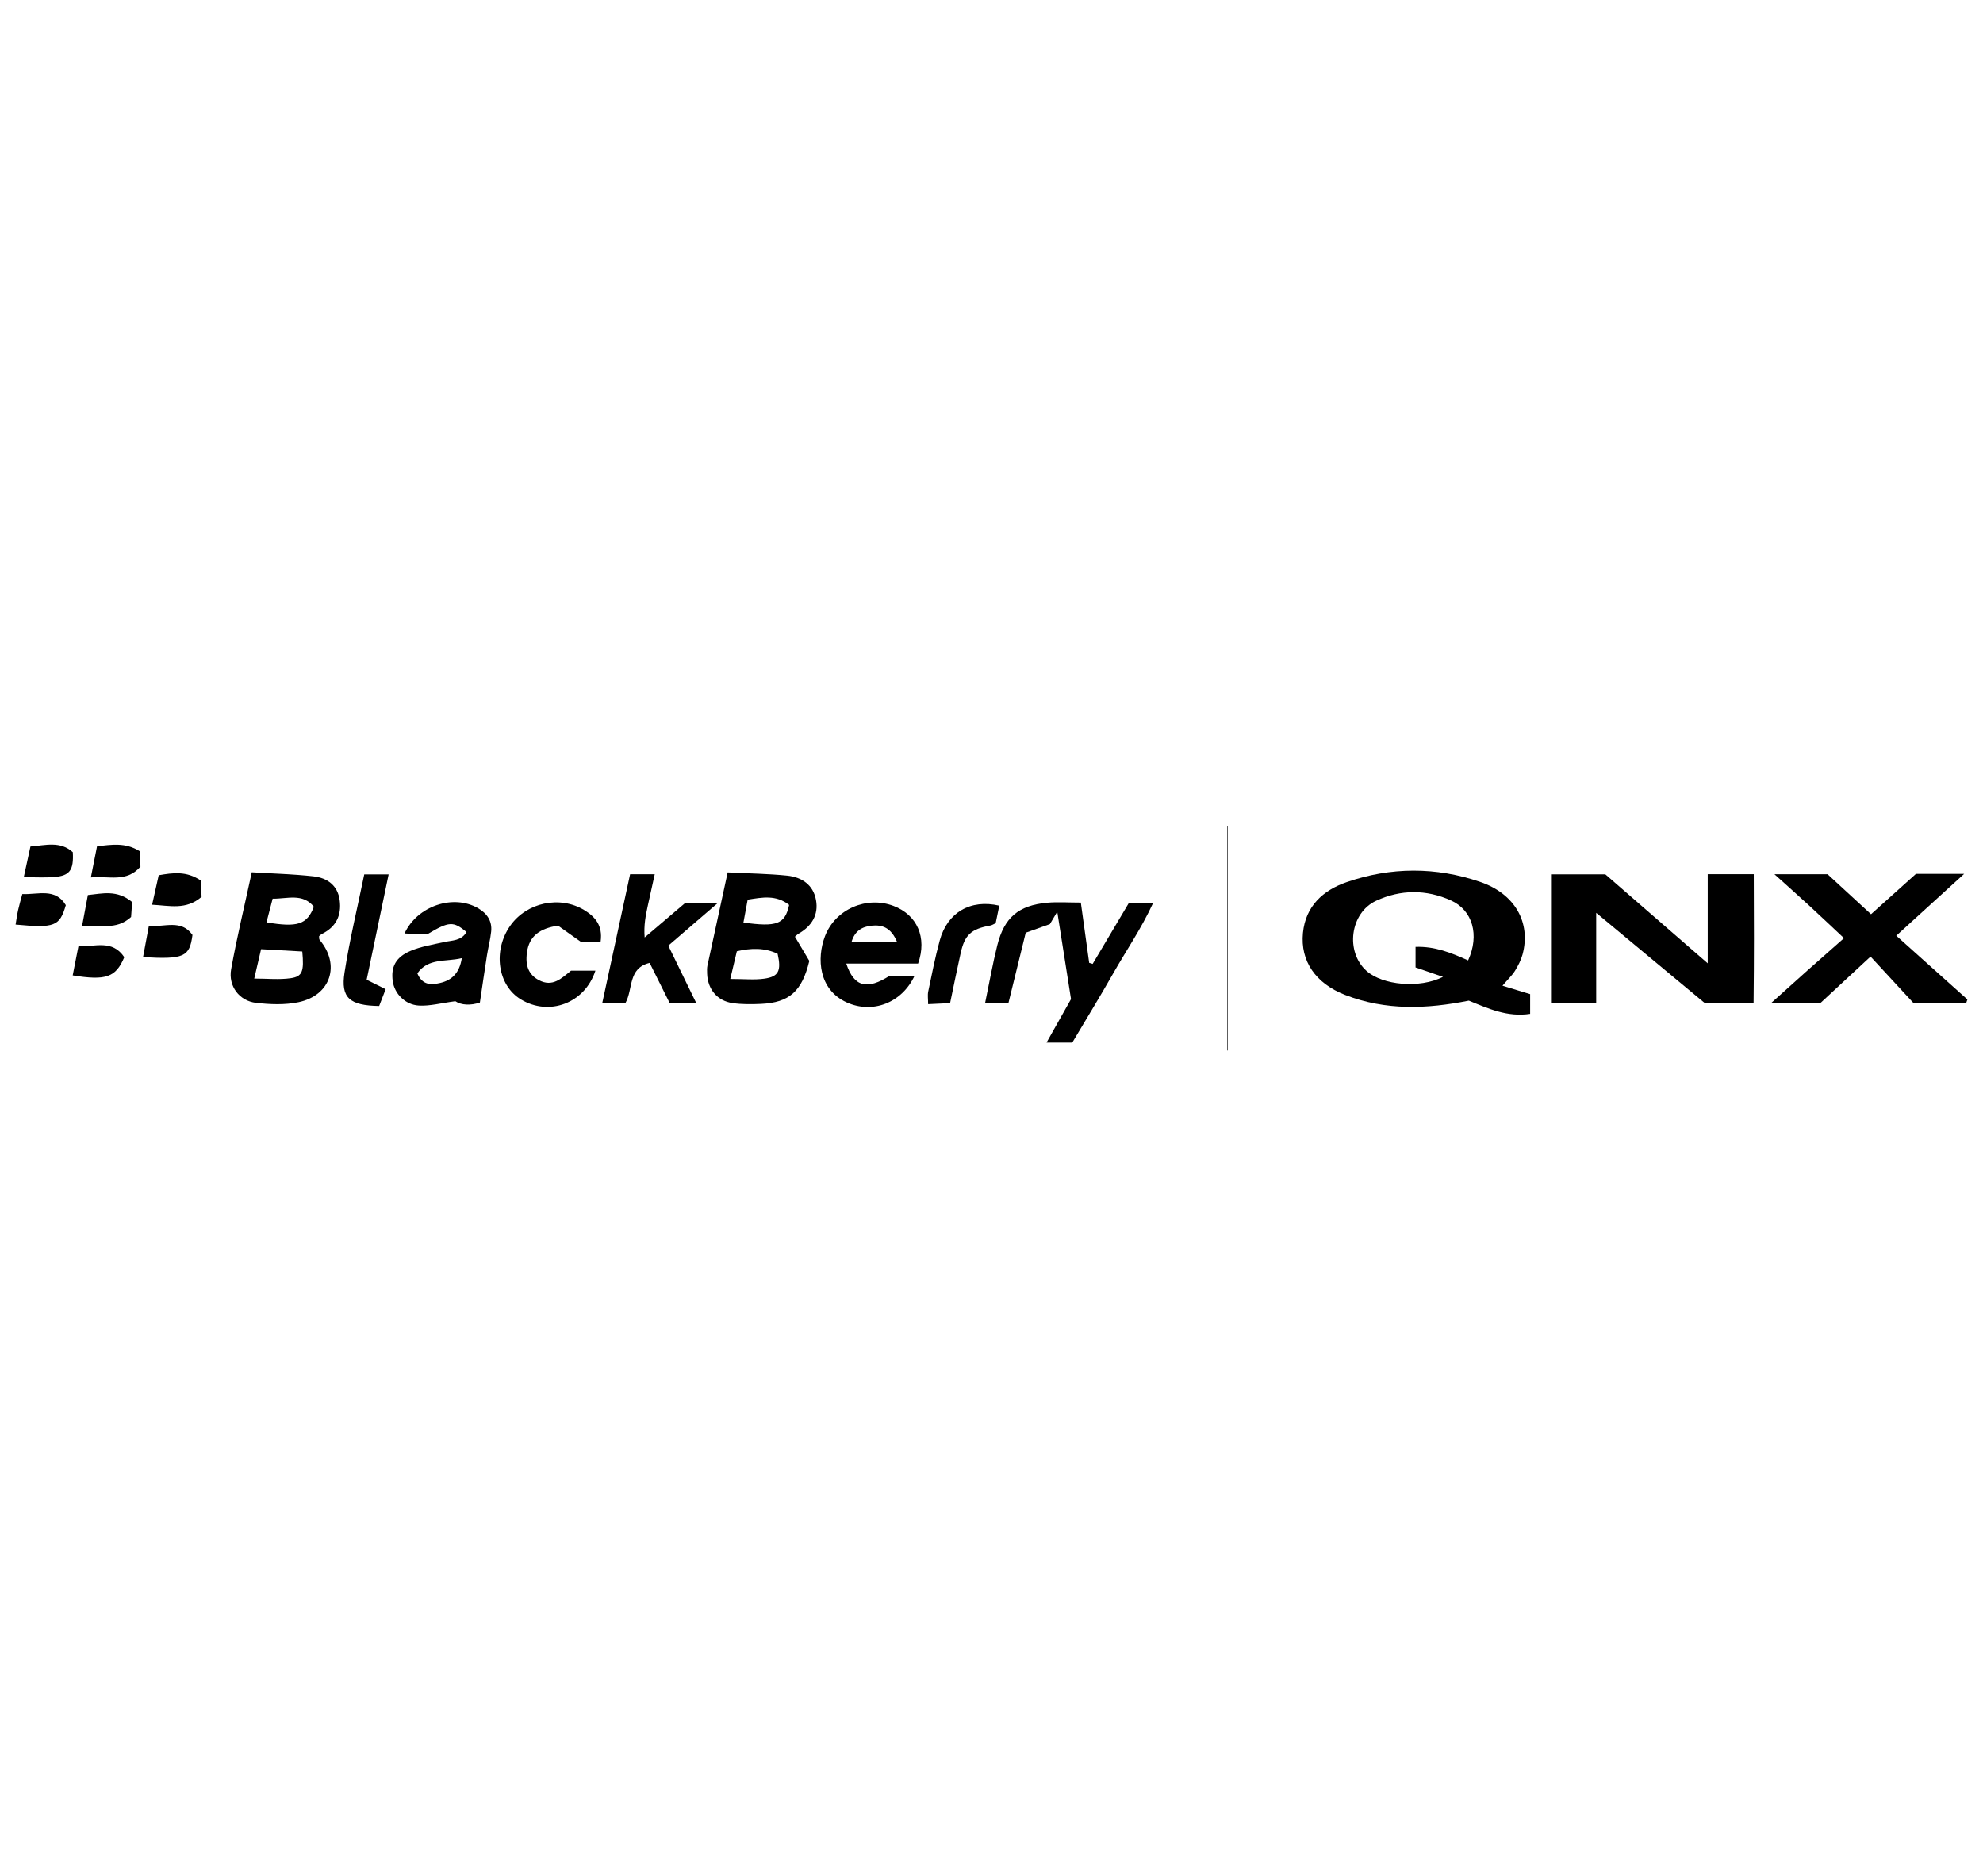 <?xml version="1.0" encoding="UTF-8"?><svg id="QNX" xmlns="http://www.w3.org/2000/svg" viewBox="0 0 509.79 482.33"><path d="M386.26,253.39c2.59,.79,4.71,1.44,7.11,2.17v5.07c-5.88,.9-10.79-1.38-15.77-3.4-10.71,2.15-21.37,2.6-31.8-1.47-7.62-2.97-11.54-8.72-10.84-15.92,.67-6.91,5.19-10.98,11.22-13.06,11.35-3.93,22.97-3.96,34.34-.07,8.98,3.07,13.09,10.48,10.9,18.64-.4,1.48-1.14,2.91-1.95,4.22-.72,1.16-1.76,2.12-3.22,3.83Zm-8.84-6.49c3-6.54,1.15-12.93-4.42-15.43-6.35-2.85-12.89-2.83-19.2,.08-6.76,3.12-8.01,13.15-2.46,18.07,4.1,3.64,13.58,4.56,19.63,1.5l-7.06-2.42v-5.29c4.98-.17,9.15,1.51,13.51,3.48Z"/><path d="M450.83,257.9h-12.52c-9.03-7.5-18.35-15.25-27.96-23.23v23.08h-11.41v-32.98h13.76c8.27,7.19,17.17,14.92,26.32,22.87v-22.91h11.84c.06,10.96,.08,21.94-.05,33.18Z"/><path d="M505.44,257.94h-13.44c-3.32-3.6-7.08-7.66-11.12-12.04l-13.01,12.06h-12.67c3.66-3.28,6.51-5.86,9.37-8.41,2.98-2.65,5.98-5.28,9.48-8.38-3.06-2.86-5.89-5.56-8.76-8.2-2.79-2.57-5.63-5.08-9.12-8.23h13.66c3.35,3.08,7.16,6.59,11.17,10.28,4.07-3.65,7.92-7.11,11.55-10.37h12.39c-6.06,5.52-11.54,10.51-17.45,15.89,6.27,5.61,12.28,11,18.29,16.39-.11,.33-.23,.66-.34,.99Z"/><path d="M187.06,224.27c5.59,.28,10.46,.34,15.29,.83,3.75,.38,6.72,2.35,7.43,6.28,.69,3.82-1.11,6.7-4.46,8.63-.41,.24-.74,.61-.96,.79,1.37,2.31,2.67,4.49,3.7,6.22-1.9,7.88-5.19,10.71-12.43,11.05-2.43,.11-4.91,.14-7.31-.21-3.94-.57-6.4-3.59-6.53-7.56-.02-.69-.06-1.41,.08-2.08,1.67-7.78,3.37-15.55,5.2-23.95Zm.68,27.39c3.55,0,6.17,.28,8.7-.07,3.74-.51,4.46-2.03,3.47-6.4-3.34-1.6-6.84-1.5-10.48-.65l-1.69,7.11Zm15.13-19.03c-3.37-2.65-6.86-1.95-10.66-1.35-.38,2.05-.73,3.96-1.09,5.88,8.57,1.21,10.69,.41,11.75-4.53Z"/><path d="M64.72,224.24c5.54,.34,10.72,.47,15.85,1.04,3.55,.39,6.26,2.32,6.76,6.17,.5,3.83-.91,6.8-4.48,8.59-.3,.15-.55,.4-.82,.61,.04,.32-.04,.74,.13,.95,5.4,6.39,2.9,14.28-5.42,16.03-3.51,.74-7.32,.58-10.92,.17-4.3-.5-7.18-4.3-6.4-8.64,1.46-8.14,3.42-16.19,5.3-24.91Zm12.99,20.36c-3.58-.2-7.02-.4-10.59-.6-.66,2.82-1.15,4.95-1.76,7.56,3.32,0,6.39,.33,9.35-.09,3.02-.43,3.49-1.72,3-6.87Zm-9.21-7.49c8,1.35,10.41,.57,12.19-4.01-2.91-3.57-6.79-2.02-10.6-2.07l-1.59,6.09Z"/><path d="M271.8,234.38c-.91,1.53-1.47,2.49-1.89,3.18-2.05,.73-3.83,1.36-6.22,2.22-1.44,5.87-2.91,11.86-4.44,18.07h-6c1.08-5.18,1.94-10.07,3.14-14.87,1.79-7.13,5.47-10.23,12.8-10.91,2.74-.25,5.52-.04,8.67-.04,.75,5.37,1.45,10.43,2.15,15.49l.89,.27c3.1-5.22,6.2-10.43,9.3-15.65h6.24c-3.06,6.66-6.98,12.29-10.32,18.2-3.33,5.88-6.88,11.65-10.46,17.68h-6.62c2.06-3.65,3.97-7.05,6.3-11.18-1.08-6.83-2.26-14.32-3.54-22.46Z"/><path d="M235.12,250.83c-3.25,6.97-10.78,9.87-17.44,6.86-7.23-3.27-7.76-11.32-5.6-17.01,2.67-6.99,10.72-10.41,17.63-7.79,6.03,2.28,8.69,8.08,6.31,14.82h-18.46c2.01,6.09,5.41,6.8,11.16,3.12h6.4Zm-4.5-8.68c-1.57-3.73-3.84-4.47-6.58-4.18-2.48,.26-4.33,1.41-5.13,4.18h11.71Z"/><path d="M104.01,239.94c3.28-7.08,12.54-10.15,18.9-6.46,2.31,1.34,3.64,3.29,3.36,5.99-.21,2.05-.76,4.07-1.08,6.12-.62,3.92-1.18,7.85-1.82,12.13-2.38,.81-4.81,.69-6.31-.34-3.62,.47-6.52,1.28-9.36,1.12-3.6-.21-6.29-3.11-6.73-6.25-.51-3.65,.73-6.19,4.6-7.82,2.68-1.13,5.65-1.59,8.52-2.24,2.13-.48,4.53-.29,5.84-2.6-3.41-2.8-4.44-2.76-9.99,.53-.7,0-1.74,.02-2.78,0-1.03-.03-2.06-.1-3.16-.16Zm3.28,10.28c1.31,3.12,3.61,2.99,5.85,2.47,3.09-.71,5.01-2.64,5.58-6.38-4.19,1-8.62-.09-11.43,3.91Z"/><path d="M168.32,224.75c-.67,3.03-1.23,5.54-1.78,8.06-.54,2.52-1.07,5.04-.81,8.18,3.43-2.92,6.87-5.84,10.43-8.87h8.39c-4.61,3.97-8.48,7.31-12.74,10.98,2.32,4.77,4.63,9.51,7.17,14.73h-6.83c-1.71-3.42-3.4-6.8-5.14-10.3-5.59,1.36-4.22,6.65-6.19,10.27h-5.98c2.42-11.17,4.77-22.05,7.15-33.06h6.34Z"/><path d="M154.41,242.05h-5.17c-1.95-1.38-4.01-2.83-5.78-4.09-4.64,.71-7.41,2.61-7.99,6.88-.48,3.51,.5,5.74,3.04,7.11,3.56,1.91,5.87-.47,8.3-2.43h6.26c-2.7,8.38-11.91,11.82-19.2,7.37-5.94-3.63-7.21-12.46-2.71-18.89,4.2-6,12.76-7.85,19.04-4.04,2.81,1.71,4.79,3.98,4.21,8.08Z"/><path d="M97.47,258.61c-7.61-.12-9.91-2.11-8.9-8.6,1.32-8.48,3.36-16.85,5.07-25.22h6.27c-1.92,9.18-3.77,18.05-5.65,27.07l4.88,2.43-1.67,4.33Z"/><path d="M256.9,232.81l-.93,4.5c-.43,.2-.87,.52-1.34,.61-4.95,.89-6.6,2.36-7.65,7.03-.93,4.18-1.78,8.38-2.73,12.92l-5.65,.27c0-1.35-.17-2.35,.03-3.28,.92-4.38,1.78-8.79,2.96-13.11,1.96-7.17,7.89-10.65,15.31-8.93Z"/><path d="M5.74,229.84c4.1,.17,8.49-1.64,11.18,2.85-1.58,5.44-2.87,5.93-12.91,4.99,.21-1.26,.38-2.53,.66-3.78,.29-1.32,.68-2.61,1.07-4.07Z"/><path d="M18.72,219.08c.25,4.61-.76,6.04-4.76,6.38-2.41,.2-4.85,.04-7.85,.04l1.72-7.89c3.88-.31,7.68-1.47,10.9,1.48Z"/><path d="M23.36,225.56l1.59-8.02c3.68-.37,7.23-1.07,10.98,1.29l.18,3.97c-3.67,4.14-7.99,2.33-12.75,2.76Z"/><path d="M33.97,231.91l-.27,3.82c-3.86,3.55-8.05,1.89-12.6,2.31,.57-3.04,1.01-5.37,1.49-7.95,3.75-.38,7.49-1.43,11.39,1.81Z"/><path d="M31.95,246.06c-2.18,5.19-4.71,6.06-13.26,4.68l1.47-7.47c4.37,.12,8.7-1.8,11.79,2.79Z"/><path d="M49.48,240.35c-.74,5.64-2.16,6.29-12.71,5.7l1.5-8.03c4.11,.36,8.31-1.77,11.21,2.33Z"/><path d="M39.1,232.59l1.7-7.59c3.63-.63,7.13-1.14,10.8,1.35l.23,4.19c-3.98,3.47-8.24,2.27-12.73,2.04Z"/><path d="M315.63,212.28v57.76h-.13v-57.76h.13Z"/></svg>